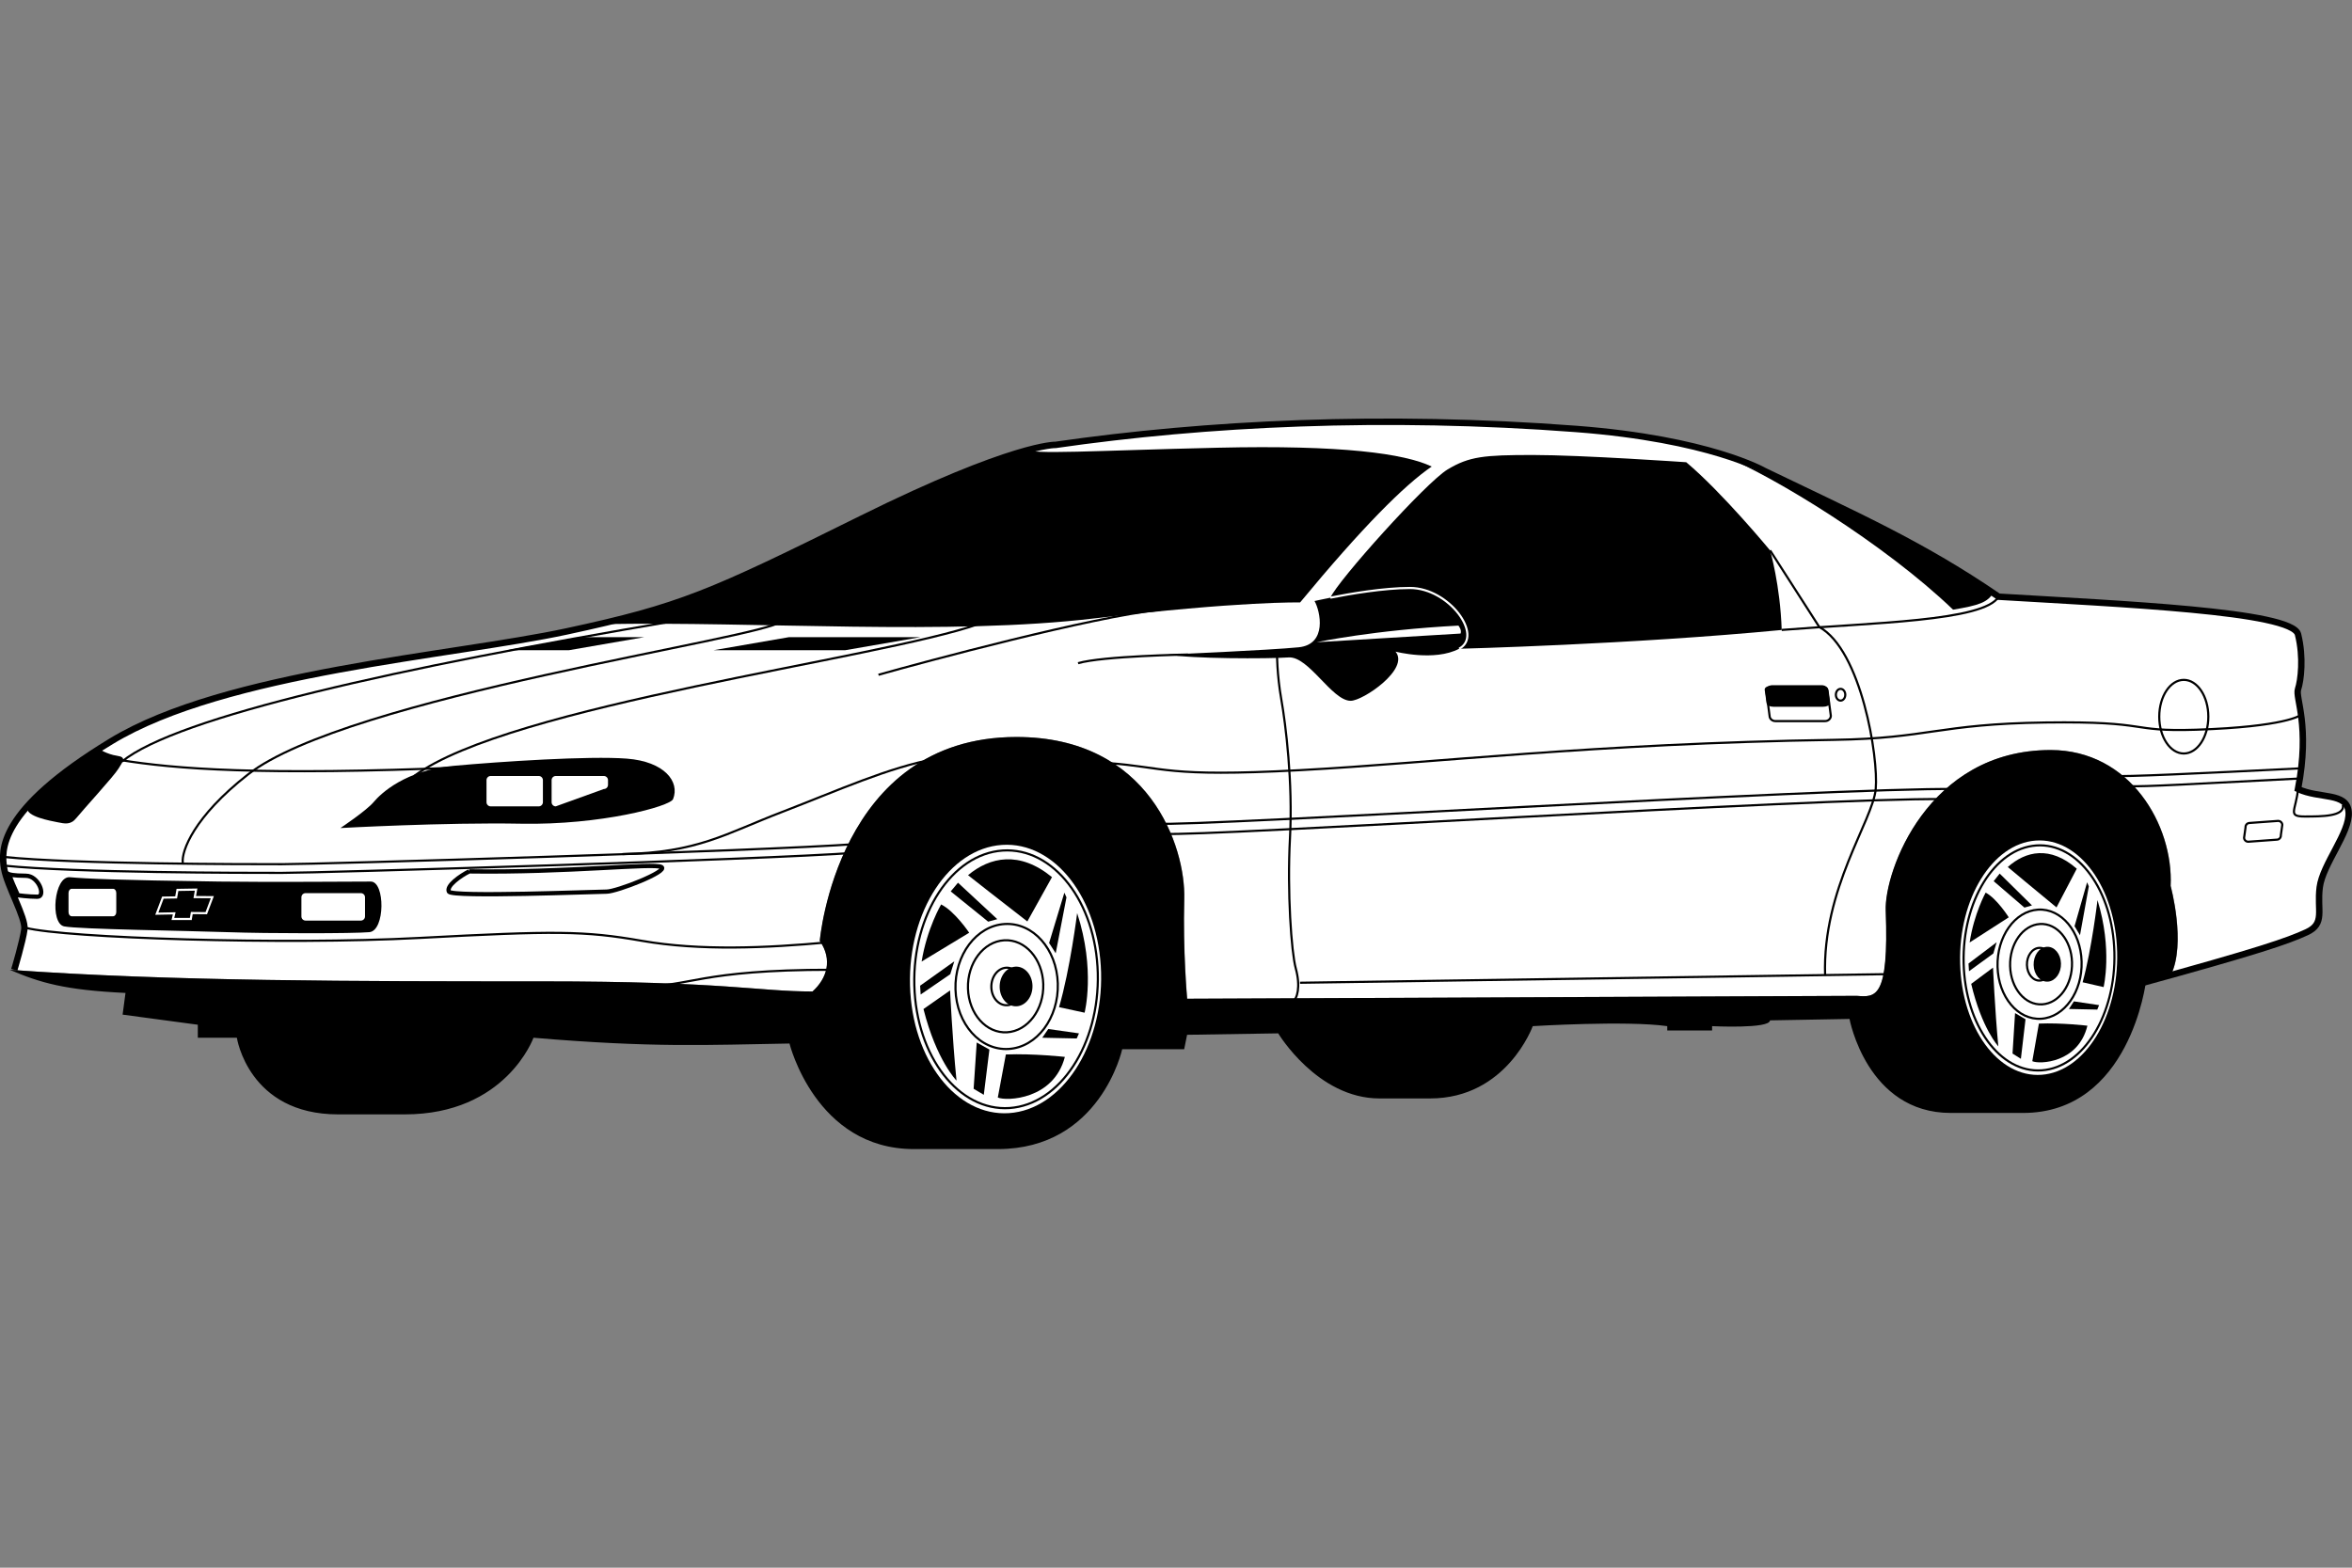 <?xml version="1.0" encoding="UTF-8" standalone="no"?>
<!-- Created with Inkscape (http://www.inkscape.org/) -->
<svg id="svg2" xmlns:rdf="http://www.w3.org/1999/02/22-rdf-syntax-ns#" xmlns="http://www.w3.org/2000/svg" height="45" width="67.5" version="1.1" xmlns:cc="http://creativecommons.org/ns#" xmlns:dc="http://purl.org/dc/elements/1.1/">
 <rect width="100%" height="100%" fill="#808080" stroke="none"/>
 <g id="g41550">
  <rect id="rect2990" opacity="0" height="45" width="67.5" y="0" x="3.5527e-15"/>
  <g id="g41117" transform="matrix(.75 0 0 .75 -3.377 2.249)">
   <path id="path80025" fill="#fff" d="m5.049 34.117s0.332-1.107 0.387-1.55c0.056-0.442-0.664-1.66-0.775-2.324-0.111-0.664-0.277-2.213 4.096-4.87 4.372-2.656 13.061-3.265 17.433-4.206 4.372-0.941 5.479-1.439 11.29-4.317 5.811-2.878 7.416-2.822 7.416-2.822 5.756-0.83 12.564-1.169 19.924-0.609 5.092 0.387 7.195 1.605 7.195 1.605 3.431 1.66 5.977 2.767 8.966 4.815 4.593 0.277 11.235 0.553 11.456 1.439 0.221 0.886 0.111 1.771 0 2.103-0.111 0.332 0.47 1.384 0 3.819 0.83 0.387 1.882 0.111 1.937 0.886 0.055 0.775-0.996 1.992-1.107 2.878-0.111 0.886 0.221 1.383-0.498 1.716-0.648 0.299-1.611 0.643-5.196 1.639l0.033-0.065c0.54-1.233-0.04-3.345-0.04-3.345 0.111-2.325-1.55-5.202-4.593-5.202-4.704 0-6.365 4.649-6.309 6.143 0.125 3.381-0.387 3.321-1.107 3.265l-25.624 0.111s-0.166-1.826-0.111-3.819c0.055-1.992-1.328-6.199-6.42-6.199-6.863 0-7.527 7.803-7.527 7.803 0.498 0.719 0.277 1.439-0.277 1.937-2.103 0-3.321-0.387-10.349-0.387-6.922 0-14.059 0-20.09-0.423l-0.11-0.021z"/>
   <path id="path80029" d="m47.443 37.161s-0.83 3.819-4.76 3.819h-3.21c-3.763 0-4.76-4.04-4.76-4.04-3.21 0.055-5.202 0.166-9.796-0.221 0 0-1.052 2.933-4.926 2.933h-2.551c-3.431 0-3.874-2.933-3.874-2.933h-1.494v-0.498l-2.878-0.387 0.111-0.83c-2.325-0.111-3.266-0.388-4.428-0.886 6.088 0.443 13.338 0.443 20.367 0.443 7.029 0 8.246 0.387 10.349 0.387 0.553-0.498 0.775-1.218 0.277-1.937 0 0 0.664-7.803 7.527-7.803 5.092 0 6.475 4.206 6.42 6.199-0.055 1.992 0.111 3.819 0.111 3.819l25.624-0.111c0.719 0.055 1.232 0.116 1.107-3.265-0.055-1.494 1.605-6.143 6.309-6.143 3.044 0 4.704 2.878 4.593 5.202 0 0 0.609 2.214 0 3.431l-0.941 0.221s-0.609 5.036-4.704 5.036h-2.767c-3.21 0-3.874-3.598-3.874-3.598l-3.044 0.055c0 0.332-2.214 0.221-2.214 0.221v0.166h-1.716v-0.166c-1.55-0.221-5.147 0-5.147 0s-0.996 2.767-3.929 2.767h-1.937c-2.38 0-3.874-2.491-3.874-2.491l-3.487 0.055-0.111 0.553h-2.379z"/>
   <path id="path80031" d="m5.049 34.117s0.332-1.107 0.387-1.55c0.056-0.442-0.664-1.66-0.775-2.324-0.111-0.664-0.277-2.213 4.096-4.87 4.372-2.656 13.061-3.265 17.433-4.206 4.372-0.941 5.479-1.439 11.29-4.317 5.811-2.878 7.416-2.822 7.416-2.822 5.756-0.83 12.564-1.169 19.924-0.609 5.092 0.387 7.195 1.605 7.195 1.605 3.431 1.66 5.977 2.767 8.966 4.815 4.593 0.277 11.235 0.553 11.456 1.439 0.221 0.886 0.111 1.771 0 2.103-0.111 0.332 0.47 1.384 0 3.819 0.83 0.387 1.882 0.111 1.937 0.886 0.055 0.775-0.996 1.992-1.107 2.878-0.111 0.886 0.221 1.383-0.498 1.716-0.719 0.332-1.826 0.719-6.475 1.992" stroke="#000" stroke-width=".246" fill="none"/>
   <path id="path80035" fill="#fff" d="m82.622 38.137c1.659-0.119 2.955-2.222 2.894-4.697-0.061-2.475-1.456-4.386-3.116-4.267-1.659 0.119-2.955 2.222-2.893 4.697 0.061 2.475 1.456 4.386 3.116 4.267z"/>
   <path id="path80037" fill="#fff" d="m82.51 33.655"/>
   <path id="path80041" d="m82.633 37.966c1.593-0.114 2.837-2.133 2.778-4.51-0.059-2.376-1.398-4.21-2.991-4.096-1.593 0.114-2.837 2.133-2.778 4.51 0.059 2.376 1.398 4.21 2.991 4.096z" stroke="#000" stroke-width=".082" fill="none"/>
   <path id="path80043" d="m82.527 33.663" stroke="#000" stroke-width=".082" fill="none"/>
   <polygon id="polygon80045" points="465.88 122.23 459.32 127.19 459.43 128.99 465.11 124.85" transform="matrix(.164 0 0 .164 4.5 13.019)"/>
   <path id="path80049" d="m82.648 35.441c0.654-0.041 1.165-0.762 1.141-1.611-0.024-0.849-0.574-1.504-1.228-1.464-0.654 0.041-1.165 0.762-1.141 1.611 0.024 0.849 0.574 1.504 1.228 1.464z" stroke="#000" stroke-width=".082" fill="none"/>
   <path id="path80051" d="m82.604 33.904" stroke="#000" stroke-width=".082" fill="none"/>
   <path id="path80053" d="m80.484 31.164s-0.446 0.804-0.612 1.908l1.496-0.962s-0.453-0.718-0.883-0.945z"/>
   <path id="path80055" d="m83.196 31.73 0.775-1.481c-1.022-0.891-1.954-0.674-2.64-0.065 0-0 1.155 0.968 1.865 1.547z"/>
   <polygon id="polygon80057" points="474.13 113.63 466.59 106.2 465.19 107.97 472.37 114.14" transform="matrix(.164 0 0 .164 4.5 13.019)"/>
   <polygon id="polygon80059" points="471.54 149.43 472.62 140.2 470.18 138.76 469.59 148.2" transform="matrix(.164 0 0 .164 4.5 13.019)"/>
   <path id="path80061" d="m82.522 36.177-0.253 1.439c0.272 0.127 1.76 0.074 2.109-1.358 0 0-0.987-0.117-1.856-0.081z"/>
   <polygon id="polygon80063" points="489.79 136.9 483.9 136.02 482.75 137.8 489.36 137.94" transform="matrix(.164 0 0 .164 4.5 13.019)"/>
   <path id="path80065" d="m84.194 34.596 0.804 0.184s0.349-1.432-0.234-3.329c-0 0-0.222 1.894-0.569 3.144z"/>
   <polygon id="polygon80067" points="487.39 109.18 486.99 108.23 484.06 118.48 485.33 120.59" transform="matrix(.164 0 0 .164 4.5 13.019)"/>
   <path id="path80069" d="m79.931 34.657 0.836-0.623s0.068 1.583 0.202 3.014c0 0-0.631-0.676-1.038-2.392z"/>
   <g id="g40914" stroke-width=".082" stroke="#000" fill="none">
    <path id="path80073" d="m82.607 35.992c0.888-0.055 1.582-1.035 1.549-2.188-0.033-1.153-0.78-2.043-1.668-1.988-0.888 0.055-1.582 1.035-1.549 2.188 0.033 1.153 0.78 2.043 1.668 1.988z"/>
    <path id="path80075" d="m82.546 33.904"/>
    <path id="path80079" d="m82.564 34.531c0.266-0.017 0.475-0.311 0.465-0.656-0.01-0.346-0.234-0.613-0.5-0.596-0.266 0.017-0.475 0.311-0.465 0.656 0.01 0.346 0.234 0.613 0.5 0.596z"/>
    <path id="path80081" d="m82.546 33.904"/>
   </g>
   <path id="path80085" stroke-width=".082" d="m82.861 34.531c0.266-0.017 0.475-0.311 0.465-0.656-0.01-0.346-0.234-0.613-0.5-0.596-0.266 0.017-0.475 0.311-0.465 0.656 0.01 0.346 0.234 0.613 0.5 0.596z" stroke="#000"/>
   <path id="path80087" stroke-width=".082" d="m82.843 33.904" stroke="#000"/>
   <path id="path80089" d="m27.519 20.889c6.032-0.111 13.283 0.443 18.873-0.221 5.59-0.664 7.859-0.609 7.859-0.609 2.38-2.878 3.985-4.483 5.036-5.202-1.052-0.498-3.431-0.83-8.191-0.72s-7.139 0.277-7.361 0.055c-4.096 1.162-11.401 5.756-16.216 6.697z"/>
   <path id="path80091" d="m60.338 21.83c-0.941 0.498-2.435 0.111-2.435 0.111 0.553 0.664-1.243 1.882-1.716 1.882-0.719 0-1.605-1.716-2.38-1.66-0.775 0.055-3.763 0.055-4.593-0.111 0 0 3.874-0.166 4.981-0.277 1.107-0.111 0.83-1.384 0.609-1.771 0 0 0.236-0.054 0.606-0.127 0.28-0.648 3.656-4.411 4.486-4.909 0.83-0.498 1.384-0.553 3.265-0.553s5.866 0.277 5.866 0.277c1.384 1.162 3.21 3.376 3.21 3.376s0.387 1.328 0.443 3.044c-5.756 0.553-12.342 0.719-12.342 0.719z"/>
   <g id="g40924" stroke-width=".082" stroke="#000" fill="none">
    <path id="path80093" d="m72.68 21.111c3.431-0.277 7.748-0.332 8.302-1.273"/>
    <path id="path80095" d="m72.237 18.067 1.882 2.933c1.605 0.886 2.269 4.981 2.159 6.199-0.111 1.218-2.048 3.819-1.937 7.139"/>
    <line id="line80097" x2="54.249" y1="34.283" x1="76.83" y2="34.614"/>
    <path id="path80099" d="m53.974 35.334c0.166-0.111 0.305-0.56 0.111-1.273-0.166-0.609-0.332-2.933-0.221-4.981 0.115-2.126-0.166-4.372-0.332-5.313-0.166-0.941-0.166-1.771-0.166-1.771"/>
    <path id="path80103" d="m48.771 28.527c1.55 0.111 25.68-1.384 30.606-1.328"/>
    <path id="path80105" d="m49.048 28.914c1.55 0.111 24.904-1.384 29.83-1.328"/>
    <path id="path80107" d="m85.298 26.7c0.502 0.036 3.373-0.097 7.194-0.29"/>
    <path id="path80109" d="m85.962 27.088c0.499 0.036 2.682-0.095 6.475-0.288"/>
    <path id="path80113" d="m37.315 29.302c-3.763 0.277-20.644 0.775-22.026 0.775-1.383 0-7.914 0-10.626-0.277"/>
    <path id="path80117" d="m37.315 29.634c-3.763 0.277-20.644 0.775-22.026 0.775-1.383 0-7.914 0-10.626-0.277"/>
    <path id="path80119" d="m29.124 34.726c1.771 0.055 2.103-0.609 7.195-0.609"/>
    <path id="path80121" d="m36.208 33.065c-2.38 0.221-4.926 0.332-7.139-0.055-2.214-0.387-3.321-0.387-8.523-0.111-5.202 0.277-13.559 0-15.054-0.387"/>
    <ellipse id="ellipse80125" cy="24.431" cx="88.066" rx=".939" ry="1.409"/>
    <path id="path80127" d="m88.066 24.431"/>
    <path id="path80129" d="m72.44 24.6c-0.124 0-0.224-0.091-0.224-0.203l-0.122-0.927c0-0.112 0.1-0.203 0.224-0.203h1.896c0.124 0 0.224 0.091 0.224 0.203l0.122 0.927c0 0.112-0.1 0.203-0.224 0.203h-1.896z"/>
   </g>
   <g id="g40941" stroke-width=".082" stroke="#000">
    <path id="path80131" d="m72.366 24.01c-0.124 0-0.224-0.046-0.224-0.102l-0.073-0.517c0-0.056 0.1-0.102 0.224-0.102h1.896c0.124 0 0.224 0.046 0.224 0.102l0.073 0.517c0 0.056-0.1 0.102-0.224 0.102h-1.896z"/>
    <ellipse id="ellipse80135" rx=".18" ry=".225" cy="23.591" cx="74.933" fill="none"/>
    <path id="path80137" fill="none" d="m74.933 23.591"/>
   </g>
   <path id="path80141" fill="#fff" d="m43.115 39.604c2.019-0.136 3.595-2.545 3.521-5.379-0.075-2.835-1.772-5.022-3.791-4.886-2.019 0.136-3.595 2.545-3.52 5.379 0.075 2.835 1.772 5.022 3.791 4.886z"/>
   <path id="path80143" fill="#fff" d="m42.979 34.472"/>
   <path id="path80147" d="m43.13 39.409c1.938-0.131 3.451-2.443 3.38-5.164-0.072-2.721-1.701-4.821-3.64-4.691s-3.451 2.443-3.38 5.164c0.072 2.721 1.702 4.821 3.64 4.691z" stroke="#000" stroke-width=".082" fill="none"/>
   <path id="path80149" d="m42.999 34.482" stroke="#000" stroke-width=".082" fill="none"/>
   <polygon id="polygon80151" points="222.68 126.68 214.7 132.37 214.83 134.42 221.74 129.68" transform="matrix(.164 0 0 .164 4.5 13.019)"/>
   <path id="path80155" d="m43.036 36.51c0.796-0.047 1.417-0.873 1.388-1.845-0.03-0.972-0.699-1.723-1.494-1.676-0.796 0.047-1.417 0.873-1.388 1.845 0.03 0.972 0.699 1.723 1.495 1.676z" stroke="#000" stroke-width=".082" fill="none"/>
   <path id="path80157" d="m42.982 34.75" stroke="#000" stroke-width=".082" fill="none"/>
   <polygon id="polygon80159" points="232.71 116.84 223.54 108.33 221.84 110.36 230.58 117.42" transform="matrix(.164 0 0 .164 4.5 13.019)"/>
   <polygon id="polygon80161" points="229.56 157.83 230.87 147.27 227.91 145.62 227.19 156.42" transform="matrix(.164 0 0 .164 4.5 13.019)"/>
   <polygon id="polygon80163" points="251.77 143.49 244.6 142.47 243.2 144.51 251.24 144.68" transform="matrix(.164 0 0 .164 4.5 13.019)"/>
   <polygon id="polygon80165" points="248.85 111.75 248.36 110.66 244.8 122.4 246.34 124.8" transform="matrix(.164 0 0 .164 4.5 13.019)"/>
   <path id="path80169" d="m40.514 31.618s-0.542 0.921-0.745 2.184l1.82-1.102c-0 0-0.551-0.823-1.074-1.083z"/>
   <path id="path80171" d="m43.814 32.268 0.943-1.696c-1.243-1.021-2.378-0.772-3.212-0.075 0 0 1.406 1.109 2.269 1.771z"/>
   <path id="path80173" d="m42.992 37.359-0.308 1.648c0.331 0.145 2.141 0.085 2.566-1.555-0 0-1.201-0.134-2.258-0.093z"/>
   <path id="path80175" d="m45.027 35.549 0.978 0.211s0.425-1.64-0.285-3.812c0-0-0.27 2.168-0.693 3.601z"/>
   <path id="path80177" d="m39.84 35.62 1.018-0.713s0.083 1.812 0.246 3.452c0 0-0.768-0.774-1.264-2.739z"/>
   <g id="g40962" stroke-width=".082" stroke="#000" fill="none">
    <path id="path80181" d="m43.095 37.148c1.081-0.063 1.925-1.185 1.885-2.506-0.04-1.321-0.949-2.34-2.03-2.276-1.081 0.063-1.925 1.185-1.885 2.506 0.04 1.321 0.949 2.34 2.03 2.276z"/>
    <path id="path80183" d="m43.023 34.757"/>
    <path id="path80187" d="m43.046 35.474c0.324-0.019 0.577-0.356 0.565-0.752s-0.285-0.702-0.609-0.683c-0.324 0.019-0.577 0.356-0.565 0.752s0.285 0.702 0.609 0.683z"/>
    <path id="path80189" d="m43.023 34.757"/>
   </g>
   <path id="path80193" stroke-width=".082" d="m43.405 35.474c0.324-0.019 0.577-0.356 0.565-0.752s-0.285-0.702-0.609-0.683c-0.324 0.019-0.577 0.356-0.565 0.752 0.012 0.396 0.285 0.702 0.609 0.683z" stroke="#000"/>
   <path id="path80195" stroke-width=".082" d="m43.384 34.757" stroke="#000"/>
   <path id="path80197" d="m8.259 25.649s0.332 0.221 0.719 0.277c0.387 0.055 0.221 0.221 0.055 0.498-0.166 0.277-1.384 1.605-1.605 1.882-0.221 0.277-0.443 0.221-0.719 0.166s-1.218-0.221-1.162-0.553c0.498-0.775 2.269-1.993 2.712-2.269z"/>
   <path id="path80199" d="m17.529 28.693s0.996-0.664 1.273-0.996c0.277-0.332 1.218-1.218 3.044-1.384 1.826-0.166 5.202-0.387 6.641-0.277 1.439 0.111 2.039 0.88 1.771 1.55-0.111 0.277-2.76 0.998-5.811 0.941-2.934-0.055-6.918 0.166-6.918 0.166z"/>
   <path id="path80201" d="m12.88 30.741c1.937 0.027 5.258 0 5.811 0 0.553 0 0.553 1.882-0.055 1.937-0.609 0.055-3.874 0.055-5.424 0-1.549-0.055-5.7-0.11-6.253-0.221s-0.388-1.937 0.221-1.882c0.609 0.055 1.716 0.111 5.7 0.166z"/>
   <g id="g40973" fill="#fff">
    <path id="path80205" d="m18.311 32.235c0.088 0 0.159-0.071 0.159-0.159v-0.733c0-0.088-0.071-0.159-0.159-0.159h-2.116c-0.088 0-0.159 0.071-0.159 0.159v0.733c0 0.088 0.071 0.159 0.159 0.159h2.116z"/>
    <path id="path80207" d="m17.253 31.709"/>
    <path id="path80211" d="m8.832 32.069c0.066 0 0.12-0.071 0.12-0.159v-0.733c0-0.088-0.053-0.159-0.12-0.159h-1.587c-0.066 0-0.12 0.071-0.12 0.159v0.733c0 0.088 0.053 0.159 0.12 0.159h1.587z"/>
    <path id="path80213" d="m8.038 31.543"/>
   </g>
   <polygon id="polygon80215" transform="matrix(.164 0 0 .164 4.5 13.019)" stroke="#fff" points="48.145 115.44 49.562 111.7 45.46 111.69 45.769 109.94 41.42 110.01 41.112 111.76 38.019 111.81 36.601 115.56 40.668 115.48 40.354 116.79 44.534 116.8 44.764 115.41" stroke-width=".5" fill="none"/>
   <g id="g40980" fill="#fff">
    <path id="path80219" d="m25.118 27.863c0.088 0 0.159-0.071 0.159-0.159v-0.844c0-0.088-0.071-0.159-0.159-0.159h-1.84c-0.088 0-0.159 0.071-0.159 0.159v0.844c0 0.088 0.071 0.159 0.159 0.159h1.84z"/>
    <path id="path80221" d="m24.198 27.282"/>
    <path id="path80223" d="m27.609 27.199c0.088 0 0.159-0.071 0.159-0.159v-0.18c0-0.088-0.071-0.159-0.159-0.159h-1.84c-0.088 0-0.159 0.071-0.159 0.159v0.844c0 0.088 0.071 0.159 0.159 0.159l1.84-0.664z"/>
    <path id="path80225" d="m26.689 27.282"/>
   </g>
   <polygon id="polygon80229" points="214.79 51.03 184.08 51.03 166.53 54.068 197.24 54.068" transform="matrix(.164 0 0 .164 4.5 13.019)"/>
   <polygon id="polygon80231" points="118.27 54.068 132.78 54.068 150.33 51.03 135.82 51.03" transform="matrix(.164 0 0 .164 4.5 13.019)"/>
   <g id="g40988" stroke-width=".082" stroke="#000" fill="none">
    <path id="path80233" d="m9.117 26.092c2.048 0.332 5.313 0.608 13.172 0.276"/>
    <path id="path80235" d="m20.352 26.7c3.652-2.712 17.82-4.483 21.584-5.811"/>
    <path id="path80237" d="m9.172 26.147c2.103-1.716 10.626-3.598 21.087-5.368"/>
    <path id="path80239" d="m11.497 30.021c-0.055-0.443 0.42-1.756 2.491-3.376 3.819-2.989 19.701-5.202 20.423-5.866"/>
   </g>
   <path id="path80241" d="m22.455 30.352c-0.332 0.166-0.886 0.553-0.775 0.775s5.645 0 6.032 0c0.387 0 2.38-0.775 2.103-0.941-0.277-0.166-3.598 0.221-7.361 0.166z" stroke="#000" stroke-width=".164" fill="#fff"/>
   <path id="path80243" d="m4.856 30.464s0.138 0.055 0.636 0.055 0.775 0.803 0.443 0.803c-0.332 0-0.747-0.055-0.747-0.055-0.111-0.25-0.277-0.609-0.332-0.803z" stroke="#000" stroke-width=".164" fill="#fff"/>
   <g id="g40996" stroke-width=".082" stroke="#000" fill="none">
    <path id="path80245" d="m28.322 29.69c2.878-0.055 3.929-0.775 6.088-1.605 2.158-0.83 4.096-1.716 5.922-2.048"/>
    <path id="path80247" d="m48.91 20.336c-2.656 0.277-9.021 1.992-10.792 2.491"/>
    <path id="path80249" d="m49.961 22.052s-3.265 0.055-4.206 0.332"/>
    <path id="path80251" d="m46.862 26.202c2.269 0.166 2.214 0.553 7.361 0.277s11.232-1.02 20.477-1.162c3.598-0.055 3.985-0.609 8.08-0.664 4.096-0.055 3.099 0.362 5.756 0.277 3.431-0.111 3.985-0.553 3.985-0.553"/>
    <path id="path80253" d="m92.438 27.199c-0.083 0.83-0.415 1.052 0.249 1.052s1.55 0 1.467-0.443"/>
   </g>
   <path id="path80255" d="m70.494 14.469c1.882 0.775 6.088 3.321 8.744 5.866 0.996-0.166 1.328-0.277 1.55-0.664-3.652-2.49-7.637-4.04-10.293-5.202z"/>
   <path id="path80257" fill="#fff" d="m60.31 20.945s0.138 0.166 0.083 0.304l-5.506 0.332s2.214-0.47 5.424-0.636z"/>
   <path id="path80259" d="m55.409 19.876c0.749-0.148 2.047-0.371 3.047-0.371 1.494 0 2.822 1.826 1.882 2.325" stroke="#fff" stroke-width=".082" fill="none"/>
   <path id="path80261" d="m91.633 29.138c0.088-0.006 0.154-0.083 0.147-0.17l0.056-0.4c-0.006-0.088-0.082-0.154-0.17-0.148l-1.09 0.079c-0.088 0.006-0.154 0.083-0.147 0.17l-0.056 0.4c0.006 0.088 0.083 0.154 0.17 0.147l1.09-0.079z" stroke="#000" stroke-width=".082" fill="none"/>
  </g>
 </g>
</svg>

